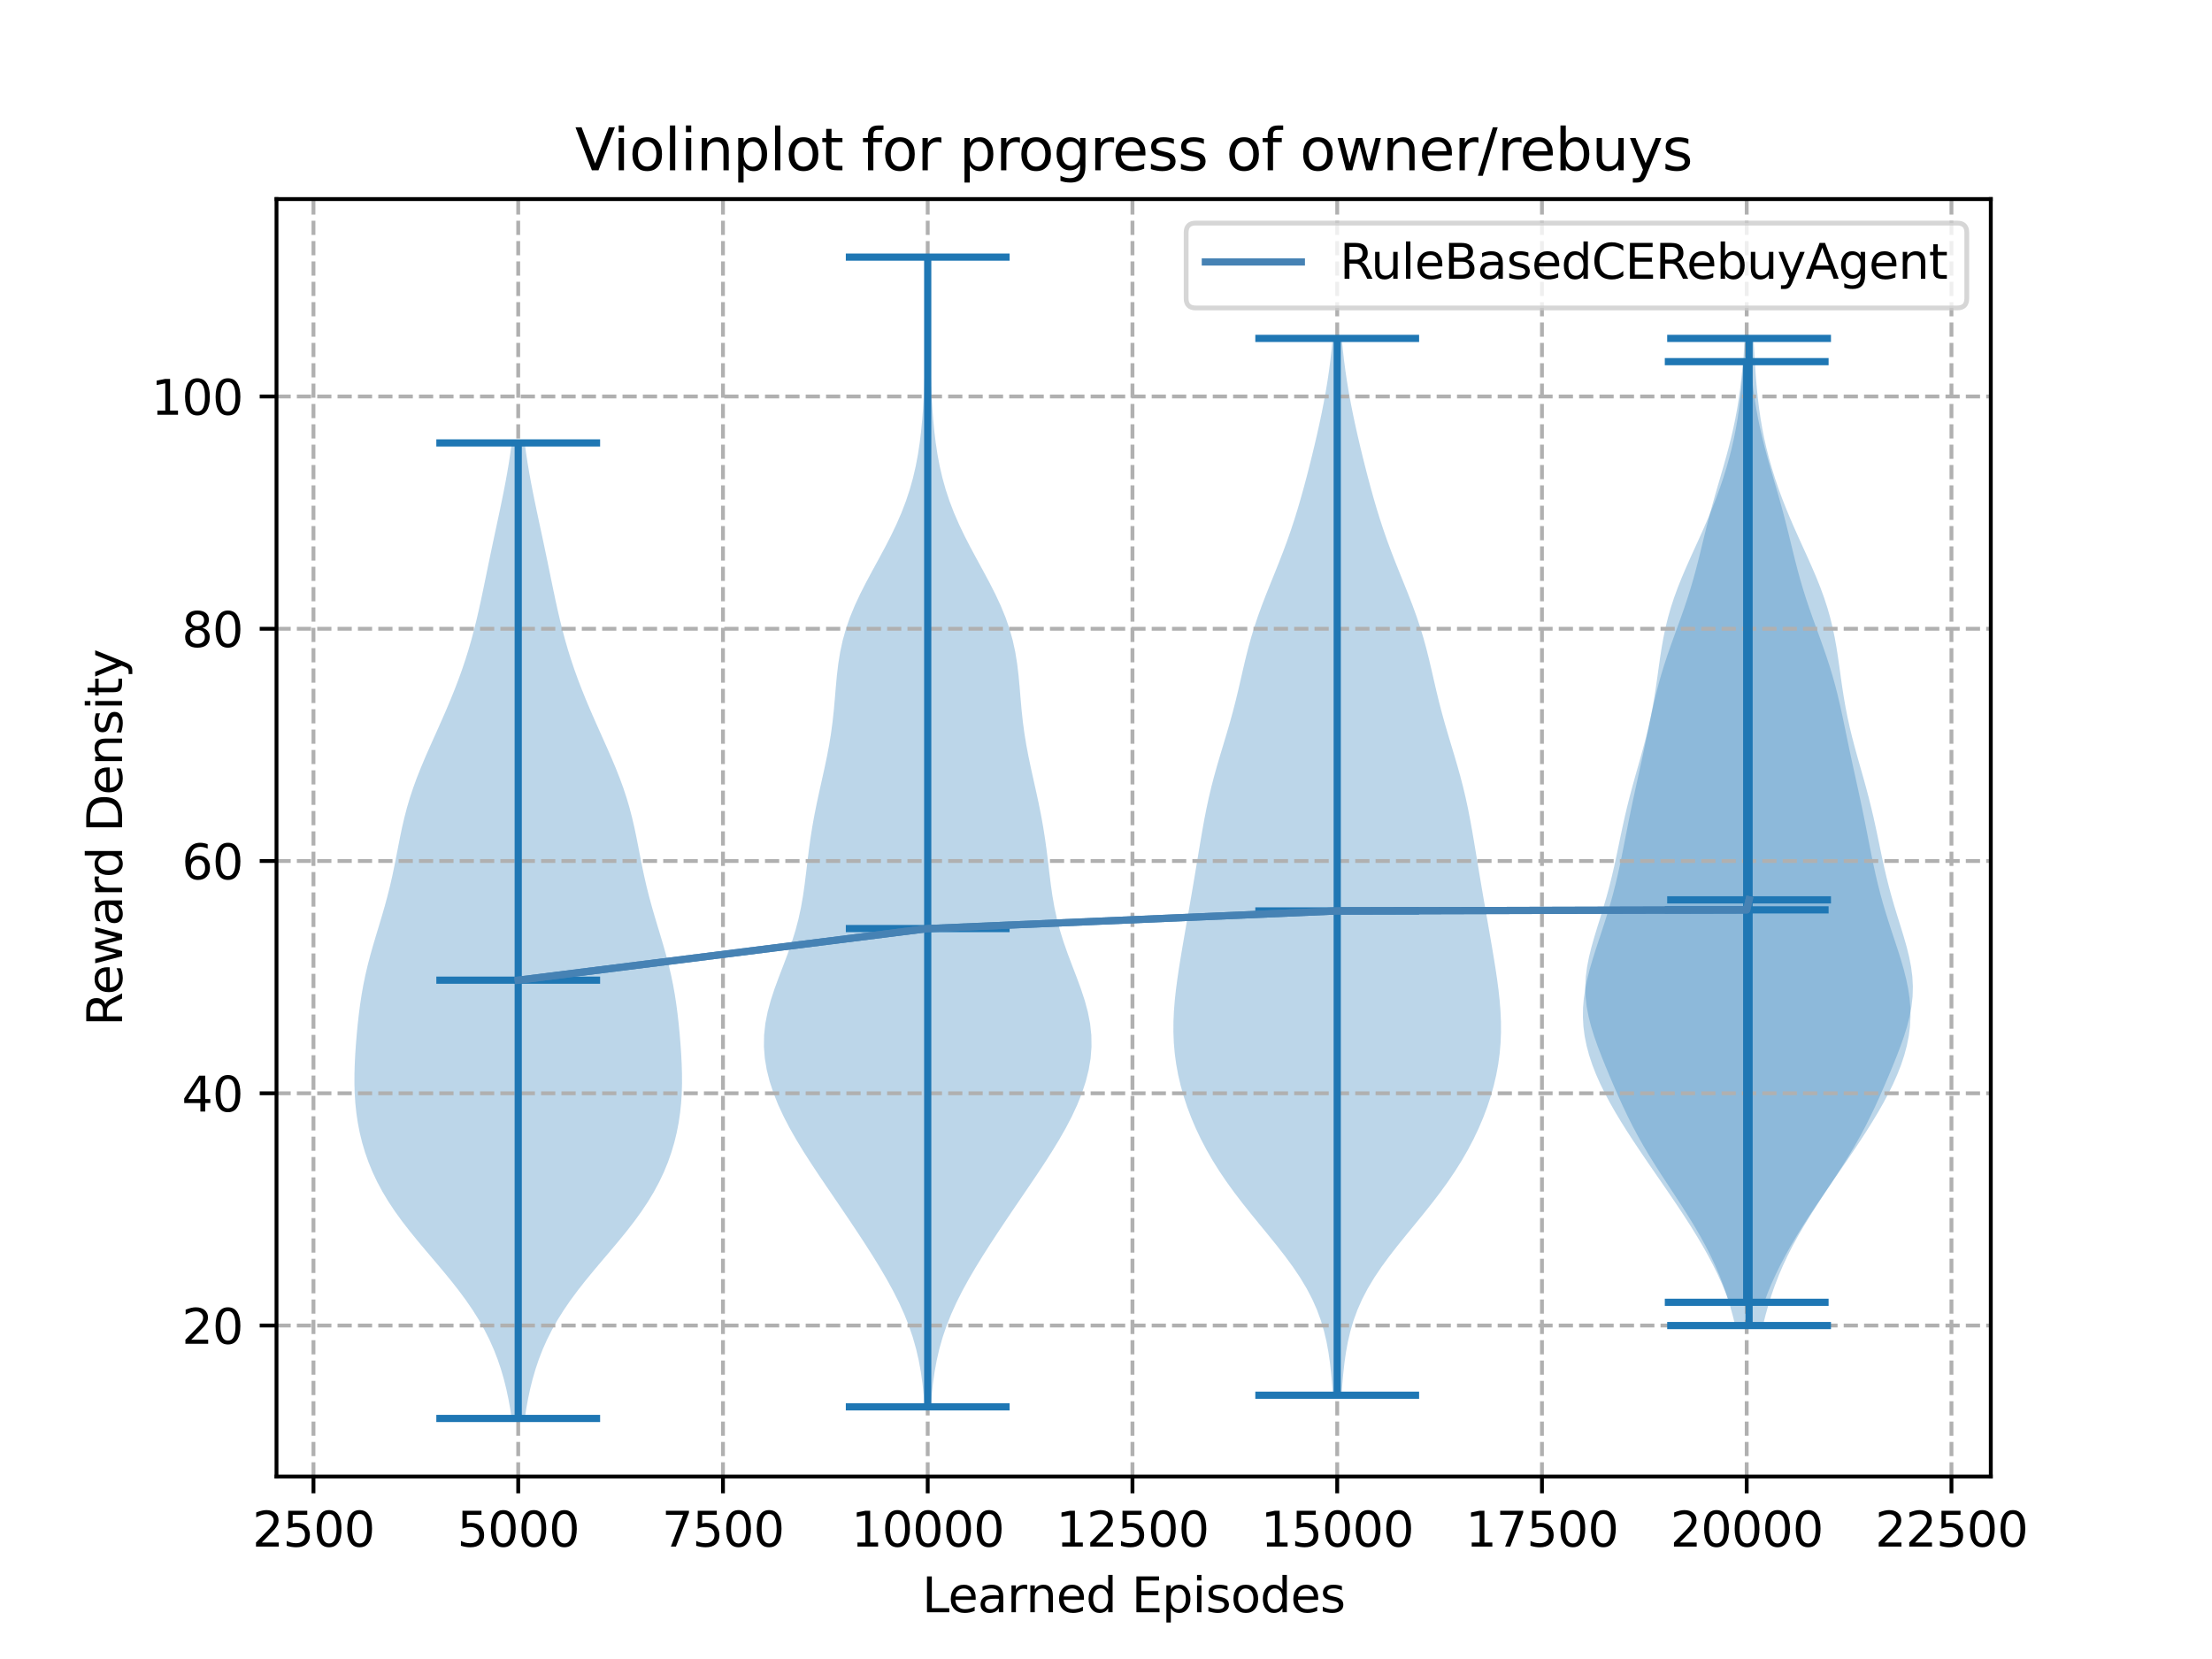 <?xml version="1.0" encoding="utf-8" standalone="no"?>
<!DOCTYPE svg PUBLIC "-//W3C//DTD SVG 1.1//EN"
  "http://www.w3.org/Graphics/SVG/1.1/DTD/svg11.dtd">
<svg xmlns:xlink="http://www.w3.org/1999/xlink" width="460.8pt" height="345.6pt" viewBox="0 0 460.8 345.6" xmlns="http://www.w3.org/2000/svg" version="1.1">
 <defs>
  <style type="text/css">*{stroke-linejoin: round; stroke-linecap: butt}</style>
 </defs>
 <g id="figure_1">
  <g id="patch_1">
   <path d="M 0 345.6 
L 460.8 345.6 
L 460.8 0 
L 0 0 
z
" style="fill: #ffffff"/>
  </g>
  <g id="axes_1">
   <g id="patch_2">
    <path d="M 57.6 307.584 
L 414.72 307.584 
L 414.72 41.472 
L 57.6 41.472 
z
" style="fill: #ffffff"/>
   </g>
   <g id="PolyCollection_1">
    <path d="M 109.317 295.488 
L 106.593 295.488 
L 106.277 293.435 
L 105.903 291.383 
L 105.465 289.33 
L 104.952 287.277 
L 104.354 285.225 
L 103.661 283.172 
L 102.863 281.119 
L 101.95 279.067 
L 100.916 277.014 
L 99.755 274.961 
L 98.468 272.909 
L 97.059 270.856 
L 95.539 268.803 
L 93.924 266.751 
L 92.238 264.698 
L 90.507 262.646 
L 88.764 260.593 
L 87.041 258.54 
L 85.369 256.488 
L 83.778 254.435 
L 82.29 252.382 
L 80.923 250.33 
L 79.686 248.277 
L 78.584 246.224 
L 77.614 244.172 
L 76.771 242.119 
L 76.049 240.066 
L 75.44 238.014 
L 74.939 235.961 
L 74.538 233.908 
L 74.234 231.856 
L 74.02 229.803 
L 73.889 227.75 
L 73.833 225.698 
L 73.841 223.645 
L 73.903 221.592 
L 74.009 219.54 
L 74.15 217.487 
L 74.32 215.434 
L 74.518 213.382 
L 74.747 211.329 
L 75.014 209.277 
L 75.326 207.224 
L 75.691 205.171 
L 76.115 203.119 
L 76.597 201.066 
L 77.133 199.013 
L 77.713 196.961 
L 78.323 194.908 
L 78.944 192.855 
L 79.559 190.803 
L 80.152 188.75 
L 80.71 186.697 
L 81.225 184.645 
L 81.697 182.592 
L 82.131 180.539 
L 82.538 178.487 
L 82.934 176.434 
L 83.338 174.381 
L 83.77 172.329 
L 84.247 170.276 
L 84.785 168.223 
L 85.392 166.171 
L 86.073 164.118 
L 86.823 162.065 
L 87.636 160.013 
L 88.497 157.96 
L 89.394 155.907 
L 90.31 153.855 
L 91.23 151.802 
L 92.142 149.75 
L 93.035 147.697 
L 93.898 145.644 
L 94.726 143.592 
L 95.512 141.539 
L 96.253 139.486 
L 96.945 137.434 
L 97.588 135.381 
L 98.183 133.328 
L 98.733 131.276 
L 99.244 129.223 
L 99.721 127.17 
L 100.173 125.118 
L 100.608 123.065 
L 101.032 121.012 
L 101.454 118.96 
L 101.877 116.907 
L 102.305 114.854 
L 102.738 112.802 
L 103.176 110.749 
L 103.616 108.696 
L 104.053 106.644 
L 104.483 104.591 
L 104.899 102.538 
L 105.296 100.486 
L 105.669 98.433 
L 106.014 96.381 
L 106.328 94.328 
L 106.608 92.275 
L 109.301 92.275 
L 109.301 92.275 
L 109.582 94.328 
L 109.896 96.381 
L 110.24 98.433 
L 110.613 100.486 
L 111.01 102.538 
L 111.427 104.591 
L 111.856 106.644 
L 112.294 108.696 
L 112.733 110.749 
L 113.171 112.802 
L 113.605 114.854 
L 114.033 116.907 
L 114.456 118.96 
L 114.877 121.012 
L 115.302 123.065 
L 115.736 125.118 
L 116.188 127.17 
L 116.666 129.223 
L 117.176 131.276 
L 117.727 133.328 
L 118.322 135.381 
L 118.965 137.434 
L 119.657 139.486 
L 120.397 141.539 
L 121.184 143.592 
L 122.011 145.644 
L 122.875 147.697 
L 123.768 149.75 
L 124.68 151.802 
L 125.6 153.855 
L 126.516 155.907 
L 127.412 157.96 
L 128.274 160.013 
L 129.086 162.065 
L 129.837 164.118 
L 130.517 166.171 
L 131.125 168.223 
L 131.662 170.276 
L 132.14 172.329 
L 132.571 174.381 
L 132.975 176.434 
L 133.372 178.487 
L 133.779 180.539 
L 134.213 182.592 
L 134.685 184.645 
L 135.2 186.697 
L 135.758 188.75 
L 136.35 190.803 
L 136.965 192.855 
L 137.587 194.908 
L 138.196 196.961 
L 138.776 199.013 
L 139.313 201.066 
L 139.795 203.119 
L 140.218 205.171 
L 140.583 207.224 
L 140.895 209.277 
L 141.162 211.329 
L 141.392 213.382 
L 141.59 215.434 
L 141.76 217.487 
L 141.901 219.54 
L 142.006 221.592 
L 142.069 223.645 
L 142.077 225.698 
L 142.021 227.75 
L 141.89 229.803 
L 141.675 231.856 
L 141.371 233.908 
L 140.971 235.961 
L 140.469 238.014 
L 139.861 240.066 
L 139.139 242.119 
L 138.296 244.172 
L 137.326 246.224 
L 136.223 248.277 
L 134.987 250.33 
L 133.619 252.382 
L 132.132 254.435 
L 130.54 256.488 
L 128.869 258.54 
L 127.145 260.593 
L 125.402 262.646 
L 123.672 264.698 
L 121.986 266.751 
L 120.371 268.803 
L 118.851 270.856 
L 117.442 272.909 
L 116.155 274.961 
L 114.994 277.014 
L 113.959 279.067 
L 113.047 281.119 
L 112.249 283.172 
L 111.556 285.225 
L 110.958 287.277 
L 110.445 289.33 
L 110.006 291.383 
L 109.633 293.435 
L 109.317 295.488 
z
" clip-path="url(#p02e7174e61)" style="fill: #1f77b4; fill-opacity: 0.3"/>
   </g>
   <g id="PolyCollection_2">
    <path d="M 193.898 293.069 
L 192.622 293.069 
L 192.429 290.65 
L 192.171 288.23 
L 191.83 285.811 
L 191.388 283.392 
L 190.829 280.973 
L 190.141 278.554 
L 189.315 276.134 
L 188.35 273.715 
L 187.252 271.296 
L 186.031 268.877 
L 184.703 266.458 
L 183.285 264.038 
L 181.798 261.619 
L 180.256 259.2 
L 178.674 256.781 
L 177.062 254.362 
L 175.429 251.942 
L 173.784 249.523 
L 172.138 247.104 
L 170.505 244.685 
L 168.903 242.266 
L 167.354 239.846 
L 165.879 237.427 
L 164.502 235.008 
L 163.242 232.589 
L 162.119 230.17 
L 161.148 227.75 
L 160.348 225.331 
L 159.736 222.912 
L 159.328 220.493 
L 159.138 218.074 
L 159.174 215.654 
L 159.433 213.235 
L 159.904 210.816 
L 160.557 208.397 
L 161.353 205.978 
L 162.242 203.558 
L 163.17 201.139 
L 164.083 198.72 
L 164.935 196.301 
L 165.691 193.882 
L 166.333 191.462 
L 166.858 189.043 
L 167.281 186.624 
L 167.627 184.205 
L 167.926 181.786 
L 168.212 179.366 
L 168.513 176.947 
L 168.85 174.528 
L 169.236 172.109 
L 169.674 169.69 
L 170.161 167.27 
L 170.684 164.851 
L 171.224 162.432 
L 171.76 160.013 
L 172.268 157.594 
L 172.726 155.174 
L 173.12 152.755 
L 173.443 150.336 
L 173.703 147.917 
L 173.917 145.498 
L 174.118 143.078 
L 174.343 140.659 
L 174.632 138.24 
L 175.023 135.821 
L 175.549 133.402 
L 176.229 130.982 
L 177.071 128.563 
L 178.066 126.144 
L 179.196 123.725 
L 180.428 121.306 
L 181.725 118.886 
L 183.045 116.467 
L 184.346 114.048 
L 185.591 111.629 
L 186.749 109.21 
L 187.798 106.79 
L 188.725 104.371 
L 189.525 101.952 
L 190.201 99.533 
L 190.762 97.114 
L 191.219 94.694 
L 191.587 92.275 
L 191.88 89.856 
L 192.112 87.437 
L 192.295 85.018 
L 192.44 82.598 
L 192.554 80.179 
L 192.645 77.76 
L 192.717 75.341 
L 192.774 72.922 
L 192.818 70.502 
L 192.853 68.083 
L 192.879 65.664 
L 192.898 63.245 
L 192.914 60.826 
L 192.928 58.406 
L 192.943 55.987 
L 192.961 53.568 
L 193.559 53.568 
L 193.559 53.568 
L 193.577 55.987 
L 193.592 58.406 
L 193.606 60.826 
L 193.622 63.245 
L 193.641 65.664 
L 193.667 68.083 
L 193.702 70.502 
L 193.746 72.922 
L 193.803 75.341 
L 193.875 77.76 
L 193.966 80.179 
L 194.08 82.598 
L 194.225 85.018 
L 194.408 87.437 
L 194.64 89.856 
L 194.933 92.275 
L 195.301 94.694 
L 195.758 97.114 
L 196.319 99.533 
L 196.995 101.952 
L 197.795 104.371 
L 198.722 106.79 
L 199.771 109.21 
L 200.929 111.629 
L 202.174 114.048 
L 203.475 116.467 
L 204.795 118.886 
L 206.092 121.306 
L 207.324 123.725 
L 208.454 126.144 
L 209.449 128.563 
L 210.291 130.982 
L 210.971 133.402 
L 211.497 135.821 
L 211.888 138.24 
L 212.177 140.659 
L 212.402 143.078 
L 212.603 145.498 
L 212.817 147.917 
L 213.077 150.336 
L 213.4 152.755 
L 213.794 155.174 
L 214.252 157.594 
L 214.76 160.013 
L 215.296 162.432 
L 215.836 164.851 
L 216.359 167.27 
L 216.846 169.69 
L 217.284 172.109 
L 217.67 174.528 
L 218.007 176.947 
L 218.308 179.366 
L 218.594 181.786 
L 218.893 184.205 
L 219.239 186.624 
L 219.662 189.043 
L 220.187 191.462 
L 220.829 193.882 
L 221.585 196.301 
L 222.437 198.72 
L 223.35 201.139 
L 224.278 203.558 
L 225.167 205.978 
L 225.963 208.397 
L 226.617 210.816 
L 227.087 213.235 
L 227.346 215.654 
L 227.382 218.074 
L 227.192 220.493 
L 226.784 222.912 
L 226.172 225.331 
L 225.372 227.75 
L 224.401 230.17 
L 223.278 232.589 
L 222.018 235.008 
L 220.641 237.427 
L 219.166 239.846 
L 217.617 242.266 
L 216.015 244.685 
L 214.382 247.104 
L 212.736 249.523 
L 211.091 251.942 
L 209.458 254.362 
L 207.846 256.781 
L 206.264 259.2 
L 204.722 261.619 
L 203.235 264.038 
L 201.817 266.458 
L 200.489 268.877 
L 199.268 271.296 
L 198.17 273.715 
L 197.205 276.134 
L 196.379 278.554 
L 195.691 280.973 
L 195.132 283.392 
L 194.69 285.811 
L 194.349 288.23 
L 194.091 290.65 
L 193.898 293.069 
z
" clip-path="url(#p02e7174e61)" style="fill: #1f77b4; fill-opacity: 0.3"/>
   </g>
   <g id="PolyCollection_3">
    <path d="M 279.465 290.65 
L 277.665 290.65 
L 277.505 288.426 
L 277.309 286.202 
L 277.063 283.978 
L 276.748 281.755 
L 276.342 279.531 
L 275.821 277.307 
L 275.162 275.084 
L 274.347 272.86 
L 273.361 270.636 
L 272.199 268.413 
L 270.865 266.189 
L 269.372 263.965 
L 267.744 261.741 
L 266.014 259.518 
L 264.217 257.294 
L 262.393 255.07 
L 260.579 252.847 
L 258.808 250.623 
L 257.108 248.399 
L 255.5 246.175 
L 253.995 243.952 
L 252.602 241.728 
L 251.323 239.504 
L 250.157 237.281 
L 249.102 235.057 
L 248.155 232.833 
L 247.316 230.609 
L 246.583 228.386 
L 245.956 226.162 
L 245.437 223.938 
L 245.027 221.715 
L 244.725 219.491 
L 244.532 217.267 
L 244.443 215.043 
L 244.453 212.82 
L 244.552 210.596 
L 244.73 208.372 
L 244.972 206.149 
L 245.266 203.925 
L 245.597 201.701 
L 245.954 199.478 
L 246.327 197.254 
L 246.71 195.03 
L 247.096 192.806 
L 247.484 190.583 
L 247.87 188.359 
L 248.254 186.135 
L 248.634 183.912 
L 249.008 181.688 
L 249.378 179.464 
L 249.746 177.24 
L 250.117 175.017 
L 250.5 172.793 
L 250.905 170.569 
L 251.343 168.346 
L 251.823 166.122 
L 252.352 163.898 
L 252.931 161.674 
L 253.554 159.451 
L 254.209 157.227 
L 254.879 155.003 
L 255.546 152.78 
L 256.193 150.556 
L 256.806 148.332 
L 257.381 146.109 
L 257.92 143.885 
L 258.435 141.661 
L 258.944 139.437 
L 259.468 137.214 
L 260.028 134.99 
L 260.643 132.766 
L 261.322 130.543 
L 262.069 128.319 
L 262.878 126.095 
L 263.736 123.871 
L 264.625 121.648 
L 265.524 119.424 
L 266.414 117.2 
L 267.278 114.977 
L 268.104 112.753 
L 268.884 110.529 
L 269.618 108.305 
L 270.308 106.082 
L 270.96 103.858 
L 271.581 101.634 
L 272.176 99.411 
L 272.749 97.187 
L 273.305 94.963 
L 273.842 92.739 
L 274.36 90.516 
L 274.856 88.292 
L 275.325 86.068 
L 275.764 83.845 
L 276.169 81.621 
L 276.537 79.397 
L 276.866 77.174 
L 277.156 74.95 
L 277.407 72.726 
L 277.623 70.502 
L 279.508 70.502 
L 279.508 70.502 
L 279.723 72.726 
L 279.975 74.95 
L 280.265 77.174 
L 280.594 79.397 
L 280.962 81.621 
L 281.367 83.845 
L 281.805 86.068 
L 282.275 88.292 
L 282.77 90.516 
L 283.288 92.739 
L 283.826 94.963 
L 284.381 97.187 
L 284.955 99.411 
L 285.55 101.634 
L 286.17 103.858 
L 286.822 106.082 
L 287.512 108.305 
L 288.246 110.529 
L 289.027 112.753 
L 289.852 114.977 
L 290.716 117.2 
L 291.606 119.424 
L 292.506 121.648 
L 293.395 123.871 
L 294.253 126.095 
L 295.062 128.319 
L 295.809 130.543 
L 296.488 132.766 
L 297.102 134.99 
L 297.662 137.214 
L 298.186 139.437 
L 298.695 141.661 
L 299.21 143.885 
L 299.749 146.109 
L 300.324 148.332 
L 300.938 150.556 
L 301.584 152.78 
L 302.252 155.003 
L 302.922 157.227 
L 303.577 159.451 
L 304.2 161.674 
L 304.778 163.898 
L 305.307 166.122 
L 305.788 168.346 
L 306.225 170.569 
L 306.63 172.793 
L 307.013 175.017 
L 307.384 177.24 
L 307.752 179.464 
L 308.122 181.688 
L 308.497 183.912 
L 308.876 186.135 
L 309.26 188.359 
L 309.647 190.583 
L 310.034 192.806 
L 310.421 195.03 
L 310.803 197.254 
L 311.176 199.478 
L 311.533 201.701 
L 311.864 203.925 
L 312.158 206.149 
L 312.401 208.372 
L 312.578 210.596 
L 312.678 212.82 
L 312.687 215.043 
L 312.598 217.267 
L 312.405 219.491 
L 312.104 221.715 
L 311.693 223.938 
L 311.174 226.162 
L 310.548 228.386 
L 309.815 230.609 
L 308.975 232.833 
L 308.029 235.057 
L 306.974 237.281 
L 305.808 239.504 
L 304.528 241.728 
L 303.135 243.952 
L 301.631 246.175 
L 300.022 248.399 
L 298.322 250.623 
L 296.552 252.847 
L 294.738 255.07 
L 292.914 257.294 
L 291.117 259.518 
L 289.386 261.741 
L 287.759 263.965 
L 286.266 266.189 
L 284.931 268.413 
L 283.769 270.636 
L 282.783 272.86 
L 281.968 275.084 
L 281.31 277.307 
L 280.789 279.531 
L 280.382 281.755 
L 280.067 283.978 
L 279.821 286.202 
L 279.626 288.426 
L 279.465 290.65 
z
" clip-path="url(#p02e7174e61)" style="fill: #1f77b4; fill-opacity: 0.3"/>
   </g>
   <g id="PolyCollection_4">
    <path d="M 367.521 271.296 
L 360.22 271.296 
L 359.484 269.317 
L 358.665 267.337 
L 357.765 265.358 
L 356.788 263.379 
L 355.739 261.399 
L 354.624 259.42 
L 353.449 257.441 
L 352.224 255.461 
L 350.955 253.482 
L 349.651 251.503 
L 348.32 249.523 
L 346.969 247.544 
L 345.608 245.565 
L 344.244 243.585 
L 342.886 241.606 
L 341.544 239.626 
L 340.225 237.647 
L 338.94 235.668 
L 337.698 233.688 
L 336.507 231.709 
L 335.38 229.73 
L 334.325 227.75 
L 333.353 225.771 
L 332.476 223.792 
L 331.704 221.812 
L 331.047 219.833 
L 330.516 217.854 
L 330.119 215.874 
L 329.862 213.895 
L 329.748 211.916 
L 329.777 209.936 
L 329.942 207.957 
L 330.235 205.978 
L 330.64 203.998 
L 331.139 202.019 
L 331.711 200.04 
L 332.333 198.06 
L 332.982 196.081 
L 333.639 194.102 
L 334.285 192.122 
L 334.905 190.143 
L 335.491 188.163 
L 336.038 186.184 
L 336.543 184.205 
L 337.011 182.225 
L 337.445 180.246 
L 337.855 178.267 
L 338.249 176.287 
L 338.636 174.308 
L 339.024 172.329 
L 339.419 170.349 
L 339.826 168.37 
L 340.245 166.391 
L 340.675 164.411 
L 341.11 162.432 
L 341.547 160.453 
L 341.979 158.473 
L 342.403 156.494 
L 342.818 154.515 
L 343.227 152.535 
L 343.637 150.556 
L 344.056 148.577 
L 344.495 146.597 
L 344.964 144.618 
L 345.473 142.639 
L 346.029 140.659 
L 346.631 138.68 
L 347.279 136.701 
L 347.962 134.721 
L 348.671 132.742 
L 349.391 130.762 
L 350.106 128.783 
L 350.803 126.804 
L 351.468 124.824 
L 352.095 122.845 
L 352.681 120.866 
L 353.228 118.886 
L 353.742 116.907 
L 354.235 114.928 
L 354.717 112.948 
L 355.202 110.969 
L 355.7 108.99 
L 356.217 107.01 
L 356.756 105.031 
L 357.315 103.052 
L 357.888 101.072 
L 358.467 99.093 
L 359.041 97.114 
L 359.599 95.134 
L 360.131 93.155 
L 360.629 91.176 
L 361.086 89.196 
L 361.499 87.217 
L 361.866 85.238 
L 362.189 83.258 
L 362.467 81.279 
L 362.706 79.299 
L 362.909 77.32 
L 363.08 75.341 
L 364.661 75.341 
L 364.661 75.341 
L 364.832 77.32 
L 365.035 79.299 
L 365.273 81.279 
L 365.552 83.258 
L 365.874 85.238 
L 366.242 87.217 
L 366.655 89.196 
L 367.112 91.176 
L 367.61 93.155 
L 368.142 95.134 
L 368.7 97.114 
L 369.274 99.093 
L 369.852 101.072 
L 370.426 103.052 
L 370.985 105.031 
L 371.524 107.01 
L 372.041 108.99 
L 372.538 110.969 
L 373.024 112.948 
L 373.506 114.928 
L 373.999 116.907 
L 374.513 118.886 
L 375.06 120.866 
L 375.645 122.845 
L 376.272 124.824 
L 376.938 126.804 
L 377.634 128.783 
L 378.35 130.762 
L 379.069 132.742 
L 379.778 134.721 
L 380.462 136.701 
L 381.11 138.68 
L 381.712 140.659 
L 382.267 142.639 
L 382.777 144.618 
L 383.246 146.597 
L 383.685 148.577 
L 384.104 150.556 
L 384.513 152.535 
L 384.923 154.515 
L 385.338 156.494 
L 385.762 158.473 
L 386.194 160.453 
L 386.631 162.432 
L 387.066 164.411 
L 387.496 166.391 
L 387.915 168.37 
L 388.322 170.349 
L 388.717 172.329 
L 389.105 174.308 
L 389.492 176.287 
L 389.886 178.267 
L 390.295 180.246 
L 390.73 182.225 
L 391.197 184.205 
L 391.703 186.184 
L 392.249 188.163 
L 392.836 190.143 
L 393.456 192.122 
L 394.102 194.102 
L 394.758 196.081 
L 395.408 198.06 
L 396.03 200.04 
L 396.602 202.019 
L 397.101 203.998 
L 397.506 205.978 
L 397.799 207.957 
L 397.964 209.936 
L 397.993 211.916 
L 397.879 213.895 
L 397.622 215.874 
L 397.225 217.854 
L 396.694 219.833 
L 396.037 221.812 
L 395.265 223.792 
L 394.388 225.771 
L 393.416 227.75 
L 392.361 229.73 
L 391.233 231.709 
L 390.043 233.688 
L 388.801 235.668 
L 387.516 237.647 
L 386.197 239.626 
L 384.855 241.606 
L 383.497 243.585 
L 382.133 245.565 
L 380.772 247.544 
L 379.421 249.523 
L 378.09 251.503 
L 376.785 253.482 
L 375.517 255.461 
L 374.291 257.441 
L 373.117 259.42 
L 372.002 261.399 
L 370.953 263.379 
L 369.975 265.358 
L 369.075 267.337 
L 368.257 269.317 
L 367.521 271.296 
z
" clip-path="url(#p02e7174e61)" style="fill: #1f77b4; fill-opacity: 0.3"/>
   </g>
   <g id="PolyCollection_5">
    <path d="M 367.251 276.134 
L 361.479 276.134 
L 360.964 274.057 
L 360.386 271.98 
L 359.738 269.903 
L 359.014 267.826 
L 358.211 265.749 
L 357.322 263.672 
L 356.349 261.595 
L 355.29 259.518 
L 354.151 257.441 
L 352.939 255.363 
L 351.664 253.286 
L 350.34 251.209 
L 348.983 249.132 
L 347.614 247.055 
L 346.251 244.978 
L 344.914 242.901 
L 343.621 240.824 
L 342.384 238.747 
L 341.211 236.67 
L 340.105 234.593 
L 339.062 232.515 
L 338.074 230.438 
L 337.129 228.361 
L 336.216 226.284 
L 335.329 224.207 
L 334.465 222.13 
L 333.628 220.053 
L 332.832 217.976 
L 332.099 215.899 
L 331.452 213.822 
L 330.921 211.745 
L 330.531 209.667 
L 330.302 207.59 
L 330.243 205.513 
L 330.355 203.436 
L 330.626 201.359 
L 331.034 199.282 
L 331.551 197.205 
L 332.143 195.128 
L 332.778 193.051 
L 333.426 190.974 
L 334.062 188.897 
L 334.668 186.819 
L 335.234 184.742 
L 335.757 182.665 
L 336.24 180.588 
L 336.694 178.511 
L 337.128 176.434 
L 337.559 174.357 
L 337.998 172.28 
L 338.458 170.203 
L 338.947 168.126 
L 339.468 166.049 
L 340.02 163.971 
L 340.596 161.894 
L 341.185 159.817 
L 341.774 157.74 
L 342.348 155.663 
L 342.892 153.586 
L 343.397 151.509 
L 343.855 149.432 
L 344.264 147.355 
L 344.626 145.278 
L 344.95 143.201 
L 345.248 141.123 
L 345.536 139.046 
L 345.832 136.969 
L 346.155 134.892 
L 346.525 132.815 
L 346.959 130.738 
L 347.468 128.661 
L 348.061 126.584 
L 348.74 124.507 
L 349.499 122.43 
L 350.328 120.353 
L 351.213 118.275 
L 352.137 116.198 
L 353.079 114.121 
L 354.022 112.044 
L 354.95 109.967 
L 355.848 107.89 
L 356.707 105.813 
L 357.519 103.736 
L 358.279 101.659 
L 358.984 99.582 
L 359.631 97.505 
L 360.22 95.427 
L 360.749 93.35 
L 361.218 91.273 
L 361.629 89.196 
L 361.983 87.119 
L 362.284 85.042 
L 362.537 82.965 
L 362.748 80.888 
L 362.924 78.811 
L 363.075 76.734 
L 363.207 74.657 
L 363.326 72.579 
L 363.439 70.502 
L 365.292 70.502 
L 365.292 70.502 
L 365.404 72.579 
L 365.524 74.657 
L 365.655 76.734 
L 365.806 78.811 
L 365.983 80.888 
L 366.194 82.965 
L 366.446 85.042 
L 366.747 87.119 
L 367.101 89.196 
L 367.512 91.273 
L 367.982 93.35 
L 368.511 95.427 
L 369.099 97.505 
L 369.747 99.582 
L 370.451 101.659 
L 371.211 103.736 
L 372.023 105.813 
L 372.882 107.89 
L 373.781 109.967 
L 374.708 112.044 
L 375.651 114.121 
L 376.594 116.198 
L 377.517 118.275 
L 378.402 120.353 
L 379.232 122.43 
L 379.991 124.507 
L 380.669 126.584 
L 381.262 128.661 
L 381.772 130.738 
L 382.205 132.815 
L 382.575 134.892 
L 382.899 136.969 
L 383.195 139.046 
L 383.482 141.123 
L 383.78 143.201 
L 384.104 145.278 
L 384.466 147.355 
L 384.875 149.432 
L 385.333 151.509 
L 385.838 153.586 
L 386.383 155.663 
L 386.956 157.74 
L 387.545 159.817 
L 388.134 161.894 
L 388.71 163.971 
L 389.262 166.049 
L 389.783 168.126 
L 390.272 170.203 
L 390.732 172.28 
L 391.172 174.357 
L 391.602 176.434 
L 392.037 178.511 
L 392.49 180.588 
L 392.974 182.665 
L 393.497 184.742 
L 394.062 186.819 
L 394.668 188.897 
L 395.304 190.974 
L 395.952 193.051 
L 396.587 195.128 
L 397.18 197.205 
L 397.697 199.282 
L 398.105 201.359 
L 398.375 203.436 
L 398.487 205.513 
L 398.429 207.59 
L 398.199 209.667 
L 397.809 211.745 
L 397.278 213.822 
L 396.632 215.899 
L 395.898 217.976 
L 395.103 220.053 
L 394.266 222.13 
L 393.401 224.207 
L 392.514 226.284 
L 391.602 228.361 
L 390.657 230.438 
L 389.668 232.515 
L 388.625 234.593 
L 387.519 236.67 
L 386.346 238.747 
L 385.109 240.824 
L 383.816 242.901 
L 382.479 244.978 
L 381.116 247.055 
L 379.747 249.132 
L 378.391 251.209 
L 377.067 253.286 
L 375.792 255.363 
L 374.579 257.441 
L 373.44 259.518 
L 372.382 261.595 
L 371.408 263.672 
L 370.52 265.749 
L 369.716 267.826 
L 368.993 269.903 
L 368.345 271.98 
L 367.766 274.057 
L 367.251 276.134 
z
" clip-path="url(#p02e7174e61)" style="fill: #1f77b4; fill-opacity: 0.3"/>
   </g>
   <g id="matplotlib.axis_1">
    <g id="xtick_1">
     <g id="line2d_1">
      <path d="M 65.302 307.584 
L 65.302 41.472 
" clip-path="url(#p02e7174e61)" style="fill: none; stroke-dasharray: 2.96,1.28; stroke-dashoffset: 0; stroke: #b0b0b0; stroke-width: 0.8"/>
     </g>
     <g id="line2d_2">
      <defs>
       <path id="mdd68f5c7cf" d="M 0 0 
L 0 3.5 
" style="stroke: #000000; stroke-width: 0.8"/>
      </defs>
      <g>
       <use xlink:href="#mdd68f5c7cf" x="65.302" y="307.584" style="stroke: #000000; stroke-width: 0.8"/>
      </g>
     </g>
     <g id="text_1">
      <!-- 2500 -->
      <g transform="translate(52.577 322.182)scale(0.1 -0.1)">
       <defs>
        <path id="DejaVuSans-32" d="M 1228 531 
L 3431 531 
L 3431 0 
L 469 0 
L 469 531 
Q 828 903 1448 1529 
Q 2069 2156 2228 2338 
Q 2531 2678 2651 2914 
Q 2772 3150 2772 3378 
Q 2772 3750 2511 3984 
Q 2250 4219 1831 4219 
Q 1534 4219 1204 4116 
Q 875 4013 500 3803 
L 500 4441 
Q 881 4594 1212 4672 
Q 1544 4750 1819 4750 
Q 2544 4750 2975 4387 
Q 3406 4025 3406 3419 
Q 3406 3131 3298 2873 
Q 3191 2616 2906 2266 
Q 2828 2175 2409 1742 
Q 1991 1309 1228 531 
z
" transform="scale(0.016)"/>
        <path id="DejaVuSans-35" d="M 691 4666 
L 3169 4666 
L 3169 4134 
L 1269 4134 
L 1269 2991 
Q 1406 3038 1543 3061 
Q 1681 3084 1819 3084 
Q 2600 3084 3056 2656 
Q 3513 2228 3513 1497 
Q 3513 744 3044 326 
Q 2575 -91 1722 -91 
Q 1428 -91 1123 -41 
Q 819 9 494 109 
L 494 744 
Q 775 591 1075 516 
Q 1375 441 1709 441 
Q 2250 441 2565 725 
Q 2881 1009 2881 1497 
Q 2881 1984 2565 2268 
Q 2250 2553 1709 2553 
Q 1456 2553 1204 2497 
Q 953 2441 691 2322 
L 691 4666 
z
" transform="scale(0.016)"/>
        <path id="DejaVuSans-30" d="M 2034 4250 
Q 1547 4250 1301 3770 
Q 1056 3291 1056 2328 
Q 1056 1369 1301 889 
Q 1547 409 2034 409 
Q 2525 409 2770 889 
Q 3016 1369 3016 2328 
Q 3016 3291 2770 3770 
Q 2525 4250 2034 4250 
z
M 2034 4750 
Q 2819 4750 3233 4129 
Q 3647 3509 3647 2328 
Q 3647 1150 3233 529 
Q 2819 -91 2034 -91 
Q 1250 -91 836 529 
Q 422 1150 422 2328 
Q 422 3509 836 4129 
Q 1250 4750 2034 4750 
z
" transform="scale(0.016)"/>
       </defs>
       <use xlink:href="#DejaVuSans-32"/>
       <use xlink:href="#DejaVuSans-35" x="63.623"/>
       <use xlink:href="#DejaVuSans-30" x="127.246"/>
       <use xlink:href="#DejaVuSans-30" x="190.869"/>
      </g>
     </g>
    </g>
    <g id="xtick_2">
     <g id="line2d_3">
      <path d="M 107.955 307.584 
L 107.955 41.472 
" clip-path="url(#p02e7174e61)" style="fill: none; stroke-dasharray: 2.96,1.28; stroke-dashoffset: 0; stroke: #b0b0b0; stroke-width: 0.8"/>
     </g>
     <g id="line2d_4">
      <g>
       <use xlink:href="#mdd68f5c7cf" x="107.955" y="307.584" style="stroke: #000000; stroke-width: 0.8"/>
      </g>
     </g>
     <g id="text_2">
      <!-- 5000 -->
      <g transform="translate(95.23 322.182)scale(0.1 -0.1)">
       <use xlink:href="#DejaVuSans-35"/>
       <use xlink:href="#DejaVuSans-30" x="63.623"/>
       <use xlink:href="#DejaVuSans-30" x="127.246"/>
       <use xlink:href="#DejaVuSans-30" x="190.869"/>
      </g>
     </g>
    </g>
    <g id="xtick_3">
     <g id="line2d_5">
      <path d="M 150.607 307.584 
L 150.607 41.472 
" clip-path="url(#p02e7174e61)" style="fill: none; stroke-dasharray: 2.96,1.28; stroke-dashoffset: 0; stroke: #b0b0b0; stroke-width: 0.8"/>
     </g>
     <g id="line2d_6">
      <g>
       <use xlink:href="#mdd68f5c7cf" x="150.607" y="307.584" style="stroke: #000000; stroke-width: 0.8"/>
      </g>
     </g>
     <g id="text_3">
      <!-- 7500 -->
      <g transform="translate(137.882 322.182)scale(0.1 -0.1)">
       <defs>
        <path id="DejaVuSans-37" d="M 525 4666 
L 3525 4666 
L 3525 4397 
L 1831 0 
L 1172 0 
L 2766 4134 
L 525 4134 
L 525 4666 
z
" transform="scale(0.016)"/>
       </defs>
       <use xlink:href="#DejaVuSans-37"/>
       <use xlink:href="#DejaVuSans-35" x="63.623"/>
       <use xlink:href="#DejaVuSans-30" x="127.246"/>
       <use xlink:href="#DejaVuSans-30" x="190.869"/>
      </g>
     </g>
    </g>
    <g id="xtick_4">
     <g id="line2d_7">
      <path d="M 193.26 307.584 
L 193.26 41.472 
" clip-path="url(#p02e7174e61)" style="fill: none; stroke-dasharray: 2.96,1.28; stroke-dashoffset: 0; stroke: #b0b0b0; stroke-width: 0.8"/>
     </g>
     <g id="line2d_8">
      <g>
       <use xlink:href="#mdd68f5c7cf" x="193.26" y="307.584" style="stroke: #000000; stroke-width: 0.8"/>
      </g>
     </g>
     <g id="text_4">
      <!-- 10000 -->
      <g transform="translate(177.354 322.182)scale(0.1 -0.1)">
       <defs>
        <path id="DejaVuSans-31" d="M 794 531 
L 1825 531 
L 1825 4091 
L 703 3866 
L 703 4441 
L 1819 4666 
L 2450 4666 
L 2450 531 
L 3481 531 
L 3481 0 
L 794 0 
L 794 531 
z
" transform="scale(0.016)"/>
       </defs>
       <use xlink:href="#DejaVuSans-31"/>
       <use xlink:href="#DejaVuSans-30" x="63.623"/>
       <use xlink:href="#DejaVuSans-30" x="127.246"/>
       <use xlink:href="#DejaVuSans-30" x="190.869"/>
       <use xlink:href="#DejaVuSans-30" x="254.492"/>
      </g>
     </g>
    </g>
    <g id="xtick_5">
     <g id="line2d_9">
      <path d="M 235.913 307.584 
L 235.913 41.472 
" clip-path="url(#p02e7174e61)" style="fill: none; stroke-dasharray: 2.96,1.28; stroke-dashoffset: 0; stroke: #b0b0b0; stroke-width: 0.8"/>
     </g>
     <g id="line2d_10">
      <g>
       <use xlink:href="#mdd68f5c7cf" x="235.913" y="307.584" style="stroke: #000000; stroke-width: 0.8"/>
      </g>
     </g>
     <g id="text_5">
      <!-- 12500 -->
      <g transform="translate(220.006 322.182)scale(0.1 -0.1)">
       <use xlink:href="#DejaVuSans-31"/>
       <use xlink:href="#DejaVuSans-32" x="63.623"/>
       <use xlink:href="#DejaVuSans-35" x="127.246"/>
       <use xlink:href="#DejaVuSans-30" x="190.869"/>
       <use xlink:href="#DejaVuSans-30" x="254.492"/>
      </g>
     </g>
    </g>
    <g id="xtick_6">
     <g id="line2d_11">
      <path d="M 278.565 307.584 
L 278.565 41.472 
" clip-path="url(#p02e7174e61)" style="fill: none; stroke-dasharray: 2.96,1.28; stroke-dashoffset: 0; stroke: #b0b0b0; stroke-width: 0.8"/>
     </g>
     <g id="line2d_12">
      <g>
       <use xlink:href="#mdd68f5c7cf" x="278.565" y="307.584" style="stroke: #000000; stroke-width: 0.8"/>
      </g>
     </g>
     <g id="text_6">
      <!-- 15000 -->
      <g transform="translate(262.659 322.182)scale(0.1 -0.1)">
       <use xlink:href="#DejaVuSans-31"/>
       <use xlink:href="#DejaVuSans-35" x="63.623"/>
       <use xlink:href="#DejaVuSans-30" x="127.246"/>
       <use xlink:href="#DejaVuSans-30" x="190.869"/>
       <use xlink:href="#DejaVuSans-30" x="254.492"/>
      </g>
     </g>
    </g>
    <g id="xtick_7">
     <g id="line2d_13">
      <path d="M 321.218 307.584 
L 321.218 41.472 
" clip-path="url(#p02e7174e61)" style="fill: none; stroke-dasharray: 2.96,1.28; stroke-dashoffset: 0; stroke: #b0b0b0; stroke-width: 0.8"/>
     </g>
     <g id="line2d_14">
      <g>
       <use xlink:href="#mdd68f5c7cf" x="321.218" y="307.584" style="stroke: #000000; stroke-width: 0.8"/>
      </g>
     </g>
     <g id="text_7">
      <!-- 17500 -->
      <g transform="translate(305.312 322.182)scale(0.1 -0.1)">
       <use xlink:href="#DejaVuSans-31"/>
       <use xlink:href="#DejaVuSans-37" x="63.623"/>
       <use xlink:href="#DejaVuSans-35" x="127.246"/>
       <use xlink:href="#DejaVuSans-30" x="190.869"/>
       <use xlink:href="#DejaVuSans-30" x="254.492"/>
      </g>
     </g>
    </g>
    <g id="xtick_8">
     <g id="line2d_15">
      <path d="M 363.87 307.584 
L 363.87 41.472 
" clip-path="url(#p02e7174e61)" style="fill: none; stroke-dasharray: 2.96,1.28; stroke-dashoffset: 0; stroke: #b0b0b0; stroke-width: 0.8"/>
     </g>
     <g id="line2d_16">
      <g>
       <use xlink:href="#mdd68f5c7cf" x="363.87" y="307.584" style="stroke: #000000; stroke-width: 0.8"/>
      </g>
     </g>
     <g id="text_8">
      <!-- 20000 -->
      <g transform="translate(347.964 322.182)scale(0.1 -0.1)">
       <use xlink:href="#DejaVuSans-32"/>
       <use xlink:href="#DejaVuSans-30" x="63.623"/>
       <use xlink:href="#DejaVuSans-30" x="127.246"/>
       <use xlink:href="#DejaVuSans-30" x="190.869"/>
       <use xlink:href="#DejaVuSans-30" x="254.492"/>
      </g>
     </g>
    </g>
    <g id="xtick_9">
     <g id="line2d_17">
      <path d="M 406.523 307.584 
L 406.523 41.472 
" clip-path="url(#p02e7174e61)" style="fill: none; stroke-dasharray: 2.96,1.28; stroke-dashoffset: 0; stroke: #b0b0b0; stroke-width: 0.8"/>
     </g>
     <g id="line2d_18">
      <g>
       <use xlink:href="#mdd68f5c7cf" x="406.523" y="307.584" style="stroke: #000000; stroke-width: 0.8"/>
      </g>
     </g>
     <g id="text_9">
      <!-- 22500 -->
      <g transform="translate(390.617 322.182)scale(0.1 -0.1)">
       <use xlink:href="#DejaVuSans-32"/>
       <use xlink:href="#DejaVuSans-32" x="63.623"/>
       <use xlink:href="#DejaVuSans-35" x="127.246"/>
       <use xlink:href="#DejaVuSans-30" x="190.869"/>
       <use xlink:href="#DejaVuSans-30" x="254.492"/>
      </g>
     </g>
    </g>
    <g id="text_10">
     <!-- Learned Episodes -->
     <g transform="translate(192.102 335.861)scale(0.1 -0.1)">
      <defs>
       <path id="DejaVuSans-4c" d="M 628 4666 
L 1259 4666 
L 1259 531 
L 3531 531 
L 3531 0 
L 628 0 
L 628 4666 
z
" transform="scale(0.016)"/>
       <path id="DejaVuSans-65" d="M 3597 1894 
L 3597 1613 
L 953 1613 
Q 991 1019 1311 708 
Q 1631 397 2203 397 
Q 2534 397 2845 478 
Q 3156 559 3463 722 
L 3463 178 
Q 3153 47 2828 -22 
Q 2503 -91 2169 -91 
Q 1331 -91 842 396 
Q 353 884 353 1716 
Q 353 2575 817 3079 
Q 1281 3584 2069 3584 
Q 2775 3584 3186 3129 
Q 3597 2675 3597 1894 
z
M 3022 2063 
Q 3016 2534 2758 2815 
Q 2500 3097 2075 3097 
Q 1594 3097 1305 2825 
Q 1016 2553 972 2059 
L 3022 2063 
z
" transform="scale(0.016)"/>
       <path id="DejaVuSans-61" d="M 2194 1759 
Q 1497 1759 1228 1600 
Q 959 1441 959 1056 
Q 959 750 1161 570 
Q 1363 391 1709 391 
Q 2188 391 2477 730 
Q 2766 1069 2766 1631 
L 2766 1759 
L 2194 1759 
z
M 3341 1997 
L 3341 0 
L 2766 0 
L 2766 531 
Q 2569 213 2275 61 
Q 1981 -91 1556 -91 
Q 1019 -91 701 211 
Q 384 513 384 1019 
Q 384 1609 779 1909 
Q 1175 2209 1959 2209 
L 2766 2209 
L 2766 2266 
Q 2766 2663 2505 2880 
Q 2244 3097 1772 3097 
Q 1472 3097 1187 3025 
Q 903 2953 641 2809 
L 641 3341 
Q 956 3463 1253 3523 
Q 1550 3584 1831 3584 
Q 2591 3584 2966 3190 
Q 3341 2797 3341 1997 
z
" transform="scale(0.016)"/>
       <path id="DejaVuSans-72" d="M 2631 2963 
Q 2534 3019 2420 3045 
Q 2306 3072 2169 3072 
Q 1681 3072 1420 2755 
Q 1159 2438 1159 1844 
L 1159 0 
L 581 0 
L 581 3500 
L 1159 3500 
L 1159 2956 
Q 1341 3275 1631 3429 
Q 1922 3584 2338 3584 
Q 2397 3584 2469 3576 
Q 2541 3569 2628 3553 
L 2631 2963 
z
" transform="scale(0.016)"/>
       <path id="DejaVuSans-6e" d="M 3513 2113 
L 3513 0 
L 2938 0 
L 2938 2094 
Q 2938 2591 2744 2837 
Q 2550 3084 2163 3084 
Q 1697 3084 1428 2787 
Q 1159 2491 1159 1978 
L 1159 0 
L 581 0 
L 581 3500 
L 1159 3500 
L 1159 2956 
Q 1366 3272 1645 3428 
Q 1925 3584 2291 3584 
Q 2894 3584 3203 3211 
Q 3513 2838 3513 2113 
z
" transform="scale(0.016)"/>
       <path id="DejaVuSans-64" d="M 2906 2969 
L 2906 4863 
L 3481 4863 
L 3481 0 
L 2906 0 
L 2906 525 
Q 2725 213 2448 61 
Q 2172 -91 1784 -91 
Q 1150 -91 751 415 
Q 353 922 353 1747 
Q 353 2572 751 3078 
Q 1150 3584 1784 3584 
Q 2172 3584 2448 3432 
Q 2725 3281 2906 2969 
z
M 947 1747 
Q 947 1113 1208 752 
Q 1469 391 1925 391 
Q 2381 391 2643 752 
Q 2906 1113 2906 1747 
Q 2906 2381 2643 2742 
Q 2381 3103 1925 3103 
Q 1469 3103 1208 2742 
Q 947 2381 947 1747 
z
" transform="scale(0.016)"/>
       <path id="DejaVuSans-20" transform="scale(0.016)"/>
       <path id="DejaVuSans-45" d="M 628 4666 
L 3578 4666 
L 3578 4134 
L 1259 4134 
L 1259 2753 
L 3481 2753 
L 3481 2222 
L 1259 2222 
L 1259 531 
L 3634 531 
L 3634 0 
L 628 0 
L 628 4666 
z
" transform="scale(0.016)"/>
       <path id="DejaVuSans-70" d="M 1159 525 
L 1159 -1331 
L 581 -1331 
L 581 3500 
L 1159 3500 
L 1159 2969 
Q 1341 3281 1617 3432 
Q 1894 3584 2278 3584 
Q 2916 3584 3314 3078 
Q 3713 2572 3713 1747 
Q 3713 922 3314 415 
Q 2916 -91 2278 -91 
Q 1894 -91 1617 61 
Q 1341 213 1159 525 
z
M 3116 1747 
Q 3116 2381 2855 2742 
Q 2594 3103 2138 3103 
Q 1681 3103 1420 2742 
Q 1159 2381 1159 1747 
Q 1159 1113 1420 752 
Q 1681 391 2138 391 
Q 2594 391 2855 752 
Q 3116 1113 3116 1747 
z
" transform="scale(0.016)"/>
       <path id="DejaVuSans-69" d="M 603 3500 
L 1178 3500 
L 1178 0 
L 603 0 
L 603 3500 
z
M 603 4863 
L 1178 4863 
L 1178 4134 
L 603 4134 
L 603 4863 
z
" transform="scale(0.016)"/>
       <path id="DejaVuSans-73" d="M 2834 3397 
L 2834 2853 
Q 2591 2978 2328 3040 
Q 2066 3103 1784 3103 
Q 1356 3103 1142 2972 
Q 928 2841 928 2578 
Q 928 2378 1081 2264 
Q 1234 2150 1697 2047 
L 1894 2003 
Q 2506 1872 2764 1633 
Q 3022 1394 3022 966 
Q 3022 478 2636 193 
Q 2250 -91 1575 -91 
Q 1294 -91 989 -36 
Q 684 19 347 128 
L 347 722 
Q 666 556 975 473 
Q 1284 391 1588 391 
Q 1994 391 2212 530 
Q 2431 669 2431 922 
Q 2431 1156 2273 1281 
Q 2116 1406 1581 1522 
L 1381 1569 
Q 847 1681 609 1914 
Q 372 2147 372 2553 
Q 372 3047 722 3315 
Q 1072 3584 1716 3584 
Q 2034 3584 2315 3537 
Q 2597 3491 2834 3397 
z
" transform="scale(0.016)"/>
       <path id="DejaVuSans-6f" d="M 1959 3097 
Q 1497 3097 1228 2736 
Q 959 2375 959 1747 
Q 959 1119 1226 758 
Q 1494 397 1959 397 
Q 2419 397 2687 759 
Q 2956 1122 2956 1747 
Q 2956 2369 2687 2733 
Q 2419 3097 1959 3097 
z
M 1959 3584 
Q 2709 3584 3137 3096 
Q 3566 2609 3566 1747 
Q 3566 888 3137 398 
Q 2709 -91 1959 -91 
Q 1206 -91 779 398 
Q 353 888 353 1747 
Q 353 2609 779 3096 
Q 1206 3584 1959 3584 
z
" transform="scale(0.016)"/>
      </defs>
      <use xlink:href="#DejaVuSans-4c"/>
      <use xlink:href="#DejaVuSans-65" x="53.963"/>
      <use xlink:href="#DejaVuSans-61" x="115.486"/>
      <use xlink:href="#DejaVuSans-72" x="176.766"/>
      <use xlink:href="#DejaVuSans-6e" x="216.129"/>
      <use xlink:href="#DejaVuSans-65" x="279.508"/>
      <use xlink:href="#DejaVuSans-64" x="341.031"/>
      <use xlink:href="#DejaVuSans-20" x="404.508"/>
      <use xlink:href="#DejaVuSans-45" x="436.295"/>
      <use xlink:href="#DejaVuSans-70" x="499.479"/>
      <use xlink:href="#DejaVuSans-69" x="562.955"/>
      <use xlink:href="#DejaVuSans-73" x="590.738"/>
      <use xlink:href="#DejaVuSans-6f" x="642.838"/>
      <use xlink:href="#DejaVuSans-64" x="704.02"/>
      <use xlink:href="#DejaVuSans-65" x="767.496"/>
      <use xlink:href="#DejaVuSans-73" x="829.02"/>
     </g>
    </g>
   </g>
   <g id="matplotlib.axis_2">
    <g id="ytick_1">
     <g id="line2d_19">
      <path d="M 57.6 276.134 
L 414.72 276.134 
" clip-path="url(#p02e7174e61)" style="fill: none; stroke-dasharray: 2.96,1.28; stroke-dashoffset: 0; stroke: #b0b0b0; stroke-width: 0.8"/>
     </g>
     <g id="line2d_20">
      <defs>
       <path id="m56ef500a96" d="M 0 0 
L -3.5 0 
" style="stroke: #000000; stroke-width: 0.8"/>
      </defs>
      <g>
       <use xlink:href="#m56ef500a96" x="57.6" y="276.134" style="stroke: #000000; stroke-width: 0.8"/>
      </g>
     </g>
     <g id="text_11">
      <!-- 20 -->
      <g transform="translate(37.875 279.934)scale(0.1 -0.1)">
       <use xlink:href="#DejaVuSans-32"/>
       <use xlink:href="#DejaVuSans-30" x="63.623"/>
      </g>
     </g>
    </g>
    <g id="ytick_2">
     <g id="line2d_21">
      <path d="M 57.6 227.75 
L 414.72 227.75 
" clip-path="url(#p02e7174e61)" style="fill: none; stroke-dasharray: 2.96,1.28; stroke-dashoffset: 0; stroke: #b0b0b0; stroke-width: 0.8"/>
     </g>
     <g id="line2d_22">
      <g>
       <use xlink:href="#m56ef500a96" x="57.6" y="227.75" style="stroke: #000000; stroke-width: 0.8"/>
      </g>
     </g>
     <g id="text_12">
      <!-- 40 -->
      <g transform="translate(37.875 231.55)scale(0.1 -0.1)">
       <defs>
        <path id="DejaVuSans-34" d="M 2419 4116 
L 825 1625 
L 2419 1625 
L 2419 4116 
z
M 2253 4666 
L 3047 4666 
L 3047 1625 
L 3713 1625 
L 3713 1100 
L 3047 1100 
L 3047 0 
L 2419 0 
L 2419 1100 
L 313 1100 
L 313 1709 
L 2253 4666 
z
" transform="scale(0.016)"/>
       </defs>
       <use xlink:href="#DejaVuSans-34"/>
       <use xlink:href="#DejaVuSans-30" x="63.623"/>
      </g>
     </g>
    </g>
    <g id="ytick_3">
     <g id="line2d_23">
      <path d="M 57.6 179.366 
L 414.72 179.366 
" clip-path="url(#p02e7174e61)" style="fill: none; stroke-dasharray: 2.96,1.28; stroke-dashoffset: 0; stroke: #b0b0b0; stroke-width: 0.8"/>
     </g>
     <g id="line2d_24">
      <g>
       <use xlink:href="#m56ef500a96" x="57.6" y="179.366" style="stroke: #000000; stroke-width: 0.8"/>
      </g>
     </g>
     <g id="text_13">
      <!-- 60 -->
      <g transform="translate(37.875 183.166)scale(0.1 -0.1)">
       <defs>
        <path id="DejaVuSans-36" d="M 2113 2584 
Q 1688 2584 1439 2293 
Q 1191 2003 1191 1497 
Q 1191 994 1439 701 
Q 1688 409 2113 409 
Q 2538 409 2786 701 
Q 3034 994 3034 1497 
Q 3034 2003 2786 2293 
Q 2538 2584 2113 2584 
z
M 3366 4563 
L 3366 3988 
Q 3128 4100 2886 4159 
Q 2644 4219 2406 4219 
Q 1781 4219 1451 3797 
Q 1122 3375 1075 2522 
Q 1259 2794 1537 2939 
Q 1816 3084 2150 3084 
Q 2853 3084 3261 2657 
Q 3669 2231 3669 1497 
Q 3669 778 3244 343 
Q 2819 -91 2113 -91 
Q 1303 -91 875 529 
Q 447 1150 447 2328 
Q 447 3434 972 4092 
Q 1497 4750 2381 4750 
Q 2619 4750 2861 4703 
Q 3103 4656 3366 4563 
z
" transform="scale(0.016)"/>
       </defs>
       <use xlink:href="#DejaVuSans-36"/>
       <use xlink:href="#DejaVuSans-30" x="63.623"/>
      </g>
     </g>
    </g>
    <g id="ytick_4">
     <g id="line2d_25">
      <path d="M 57.6 130.982 
L 414.72 130.982 
" clip-path="url(#p02e7174e61)" style="fill: none; stroke-dasharray: 2.96,1.28; stroke-dashoffset: 0; stroke: #b0b0b0; stroke-width: 0.8"/>
     </g>
     <g id="line2d_26">
      <g>
       <use xlink:href="#m56ef500a96" x="57.6" y="130.982" style="stroke: #000000; stroke-width: 0.8"/>
      </g>
     </g>
     <g id="text_14">
      <!-- 80 -->
      <g transform="translate(37.875 134.782)scale(0.1 -0.1)">
       <defs>
        <path id="DejaVuSans-38" d="M 2034 2216 
Q 1584 2216 1326 1975 
Q 1069 1734 1069 1313 
Q 1069 891 1326 650 
Q 1584 409 2034 409 
Q 2484 409 2743 651 
Q 3003 894 3003 1313 
Q 3003 1734 2745 1975 
Q 2488 2216 2034 2216 
z
M 1403 2484 
Q 997 2584 770 2862 
Q 544 3141 544 3541 
Q 544 4100 942 4425 
Q 1341 4750 2034 4750 
Q 2731 4750 3128 4425 
Q 3525 4100 3525 3541 
Q 3525 3141 3298 2862 
Q 3072 2584 2669 2484 
Q 3125 2378 3379 2068 
Q 3634 1759 3634 1313 
Q 3634 634 3220 271 
Q 2806 -91 2034 -91 
Q 1263 -91 848 271 
Q 434 634 434 1313 
Q 434 1759 690 2068 
Q 947 2378 1403 2484 
z
M 1172 3481 
Q 1172 3119 1398 2916 
Q 1625 2713 2034 2713 
Q 2441 2713 2670 2916 
Q 2900 3119 2900 3481 
Q 2900 3844 2670 4047 
Q 2441 4250 2034 4250 
Q 1625 4250 1398 4047 
Q 1172 3844 1172 3481 
z
" transform="scale(0.016)"/>
       </defs>
       <use xlink:href="#DejaVuSans-38"/>
       <use xlink:href="#DejaVuSans-30" x="63.623"/>
      </g>
     </g>
    </g>
    <g id="ytick_5">
     <g id="line2d_27">
      <path d="M 57.6 82.598 
L 414.72 82.598 
" clip-path="url(#p02e7174e61)" style="fill: none; stroke-dasharray: 2.96,1.28; stroke-dashoffset: 0; stroke: #b0b0b0; stroke-width: 0.8"/>
     </g>
     <g id="line2d_28">
      <g>
       <use xlink:href="#m56ef500a96" x="57.6" y="82.598" style="stroke: #000000; stroke-width: 0.8"/>
      </g>
     </g>
     <g id="text_15">
      <!-- 100 -->
      <g transform="translate(31.512 86.398)scale(0.1 -0.1)">
       <use xlink:href="#DejaVuSans-31"/>
       <use xlink:href="#DejaVuSans-30" x="63.623"/>
       <use xlink:href="#DejaVuSans-30" x="127.246"/>
      </g>
     </g>
    </g>
    <g id="text_16">
     <!-- Reward Density -->
     <g transform="translate(25.433 213.747)rotate(-90)scale(0.1 -0.1)">
      <defs>
       <path id="DejaVuSans-52" d="M 2841 2188 
Q 3044 2119 3236 1894 
Q 3428 1669 3622 1275 
L 4263 0 
L 3584 0 
L 2988 1197 
Q 2756 1666 2539 1819 
Q 2322 1972 1947 1972 
L 1259 1972 
L 1259 0 
L 628 0 
L 628 4666 
L 2053 4666 
Q 2853 4666 3247 4331 
Q 3641 3997 3641 3322 
Q 3641 2881 3436 2590 
Q 3231 2300 2841 2188 
z
M 1259 4147 
L 1259 2491 
L 2053 2491 
Q 2509 2491 2742 2702 
Q 2975 2913 2975 3322 
Q 2975 3731 2742 3939 
Q 2509 4147 2053 4147 
L 1259 4147 
z
" transform="scale(0.016)"/>
       <path id="DejaVuSans-77" d="M 269 3500 
L 844 3500 
L 1563 769 
L 2278 3500 
L 2956 3500 
L 3675 769 
L 4391 3500 
L 4966 3500 
L 4050 0 
L 3372 0 
L 2619 2869 
L 1863 0 
L 1184 0 
L 269 3500 
z
" transform="scale(0.016)"/>
       <path id="DejaVuSans-44" d="M 1259 4147 
L 1259 519 
L 2022 519 
Q 2988 519 3436 956 
Q 3884 1394 3884 2338 
Q 3884 3275 3436 3711 
Q 2988 4147 2022 4147 
L 1259 4147 
z
M 628 4666 
L 1925 4666 
Q 3281 4666 3915 4102 
Q 4550 3538 4550 2338 
Q 4550 1131 3912 565 
Q 3275 0 1925 0 
L 628 0 
L 628 4666 
z
" transform="scale(0.016)"/>
       <path id="DejaVuSans-74" d="M 1172 4494 
L 1172 3500 
L 2356 3500 
L 2356 3053 
L 1172 3053 
L 1172 1153 
Q 1172 725 1289 603 
Q 1406 481 1766 481 
L 2356 481 
L 2356 0 
L 1766 0 
Q 1100 0 847 248 
Q 594 497 594 1153 
L 594 3053 
L 172 3053 
L 172 3500 
L 594 3500 
L 594 4494 
L 1172 4494 
z
" transform="scale(0.016)"/>
       <path id="DejaVuSans-79" d="M 2059 -325 
Q 1816 -950 1584 -1140 
Q 1353 -1331 966 -1331 
L 506 -1331 
L 506 -850 
L 844 -850 
Q 1081 -850 1212 -737 
Q 1344 -625 1503 -206 
L 1606 56 
L 191 3500 
L 800 3500 
L 1894 763 
L 2988 3500 
L 3597 3500 
L 2059 -325 
z
" transform="scale(0.016)"/>
      </defs>
      <use xlink:href="#DejaVuSans-52"/>
      <use xlink:href="#DejaVuSans-65" x="64.982"/>
      <use xlink:href="#DejaVuSans-77" x="126.506"/>
      <use xlink:href="#DejaVuSans-61" x="208.293"/>
      <use xlink:href="#DejaVuSans-72" x="269.572"/>
      <use xlink:href="#DejaVuSans-64" x="308.936"/>
      <use xlink:href="#DejaVuSans-20" x="372.412"/>
      <use xlink:href="#DejaVuSans-44" x="404.199"/>
      <use xlink:href="#DejaVuSans-65" x="481.201"/>
      <use xlink:href="#DejaVuSans-6e" x="542.725"/>
      <use xlink:href="#DejaVuSans-73" x="606.104"/>
      <use xlink:href="#DejaVuSans-69" x="658.203"/>
      <use xlink:href="#DejaVuSans-74" x="685.986"/>
      <use xlink:href="#DejaVuSans-79" x="725.195"/>
     </g>
    </g>
   </g>
   <g id="LineCollection_1">
    <path d="M 90.894 204.192 
L 125.016 204.192 
" clip-path="url(#p02e7174e61)" style="fill: none; stroke: #1f77b4; stroke-width: 1.5"/>
    <path d="M 176.199 193.441 
L 210.321 193.441 
" clip-path="url(#p02e7174e61)" style="fill: none; stroke: #1f77b4; stroke-width: 1.5"/>
    <path d="M 261.504 189.764 
L 295.626 189.764 
" clip-path="url(#p02e7174e61)" style="fill: none; stroke: #1f77b4; stroke-width: 1.5"/>
    <path d="M 346.809 189.542 
L 380.931 189.542 
" clip-path="url(#p02e7174e61)" style="fill: none; stroke: #1f77b4; stroke-width: 1.5"/>
    <path d="M 347.304 187.456 
L 381.426 187.456 
" clip-path="url(#p02e7174e61)" style="fill: none; stroke: #1f77b4; stroke-width: 1.5"/>
   </g>
   <g id="LineCollection_2">
    <path d="M 90.894 92.275 
L 125.016 92.275 
" clip-path="url(#p02e7174e61)" style="fill: none; stroke: #1f77b4; stroke-width: 1.5"/>
    <path d="M 176.199 53.568 
L 210.321 53.568 
" clip-path="url(#p02e7174e61)" style="fill: none; stroke: #1f77b4; stroke-width: 1.5"/>
    <path d="M 261.504 70.502 
L 295.626 70.502 
" clip-path="url(#p02e7174e61)" style="fill: none; stroke: #1f77b4; stroke-width: 1.5"/>
    <path d="M 346.809 75.341 
L 380.931 75.341 
" clip-path="url(#p02e7174e61)" style="fill: none; stroke: #1f77b4; stroke-width: 1.5"/>
    <path d="M 347.304 70.502 
L 381.426 70.502 
" clip-path="url(#p02e7174e61)" style="fill: none; stroke: #1f77b4; stroke-width: 1.5"/>
   </g>
   <g id="LineCollection_3">
    <path d="M 90.894 295.488 
L 125.016 295.488 
" clip-path="url(#p02e7174e61)" style="fill: none; stroke: #1f77b4; stroke-width: 1.5"/>
    <path d="M 176.199 293.069 
L 210.321 293.069 
" clip-path="url(#p02e7174e61)" style="fill: none; stroke: #1f77b4; stroke-width: 1.5"/>
    <path d="M 261.504 290.65 
L 295.626 290.65 
" clip-path="url(#p02e7174e61)" style="fill: none; stroke: #1f77b4; stroke-width: 1.5"/>
    <path d="M 346.809 271.296 
L 380.931 271.296 
" clip-path="url(#p02e7174e61)" style="fill: none; stroke: #1f77b4; stroke-width: 1.5"/>
    <path d="M 347.304 276.134 
L 381.426 276.134 
" clip-path="url(#p02e7174e61)" style="fill: none; stroke: #1f77b4; stroke-width: 1.5"/>
   </g>
   <g id="LineCollection_4">
    <path d="M 107.955 295.488 
L 107.955 92.275 
" clip-path="url(#p02e7174e61)" style="fill: none; stroke: #1f77b4; stroke-width: 1.5"/>
    <path d="M 193.26 293.069 
L 193.26 53.568 
" clip-path="url(#p02e7174e61)" style="fill: none; stroke: #1f77b4; stroke-width: 1.5"/>
    <path d="M 278.565 290.65 
L 278.565 70.502 
" clip-path="url(#p02e7174e61)" style="fill: none; stroke: #1f77b4; stroke-width: 1.5"/>
    <path d="M 363.87 271.296 
L 363.87 75.341 
" clip-path="url(#p02e7174e61)" style="fill: none; stroke: #1f77b4; stroke-width: 1.5"/>
    <path d="M 364.365 276.134 
L 364.365 70.502 
" clip-path="url(#p02e7174e61)" style="fill: none; stroke: #1f77b4; stroke-width: 1.5"/>
   </g>
   <g id="line2d_29">
    <path d="M 107.955 204.192 
L 193.26 193.441 
L 278.565 189.764 
L 363.87 189.542 
L 364.365 187.456 
" clip-path="url(#p02e7174e61)" style="fill: none; stroke: #4682b4; stroke-width: 1.5; stroke-linecap: square"/>
   </g>
   <g id="line2d_30">
    <path d="M 107.955 204.192 
L 193.26 193.441 
L 278.565 189.764 
L 363.87 189.542 
L 364.365 187.456 
" clip-path="url(#p02e7174e61)" style="fill: none; stroke: #4682b4; stroke-width: 1.5; stroke-linecap: square"/>
   </g>
   <g id="patch_3">
    <path d="M 57.6 307.584 
L 57.6 41.472 
" style="fill: none; stroke: #000000; stroke-width: 0.8; stroke-linejoin: miter; stroke-linecap: square"/>
   </g>
   <g id="patch_4">
    <path d="M 414.72 307.584 
L 414.72 41.472 
" style="fill: none; stroke: #000000; stroke-width: 0.8; stroke-linejoin: miter; stroke-linecap: square"/>
   </g>
   <g id="patch_5">
    <path d="M 57.6 307.584 
L 414.72 307.584 
" style="fill: none; stroke: #000000; stroke-width: 0.8; stroke-linejoin: miter; stroke-linecap: square"/>
   </g>
   <g id="patch_6">
    <path d="M 57.6 41.472 
L 414.72 41.472 
" style="fill: none; stroke: #000000; stroke-width: 0.8; stroke-linejoin: miter; stroke-linecap: square"/>
   </g>
   <g id="text_17">
    <!-- Violinplot for progress of owner/rebuys -->
    <g transform="translate(119.788 35.472)scale(0.12 -0.12)">
     <defs>
      <path id="DejaVuSans-56" d="M 1831 0 
L 50 4666 
L 709 4666 
L 2188 738 
L 3669 4666 
L 4325 4666 
L 2547 0 
L 1831 0 
z
" transform="scale(0.016)"/>
      <path id="DejaVuSans-6c" d="M 603 4863 
L 1178 4863 
L 1178 0 
L 603 0 
L 603 4863 
z
" transform="scale(0.016)"/>
      <path id="DejaVuSans-66" d="M 2375 4863 
L 2375 4384 
L 1825 4384 
Q 1516 4384 1395 4259 
Q 1275 4134 1275 3809 
L 1275 3500 
L 2222 3500 
L 2222 3053 
L 1275 3053 
L 1275 0 
L 697 0 
L 697 3053 
L 147 3053 
L 147 3500 
L 697 3500 
L 697 3744 
Q 697 4328 969 4595 
Q 1241 4863 1831 4863 
L 2375 4863 
z
" transform="scale(0.016)"/>
      <path id="DejaVuSans-67" d="M 2906 1791 
Q 2906 2416 2648 2759 
Q 2391 3103 1925 3103 
Q 1463 3103 1205 2759 
Q 947 2416 947 1791 
Q 947 1169 1205 825 
Q 1463 481 1925 481 
Q 2391 481 2648 825 
Q 2906 1169 2906 1791 
z
M 3481 434 
Q 3481 -459 3084 -895 
Q 2688 -1331 1869 -1331 
Q 1566 -1331 1297 -1286 
Q 1028 -1241 775 -1147 
L 775 -588 
Q 1028 -725 1275 -790 
Q 1522 -856 1778 -856 
Q 2344 -856 2625 -561 
Q 2906 -266 2906 331 
L 2906 616 
Q 2728 306 2450 153 
Q 2172 0 1784 0 
Q 1141 0 747 490 
Q 353 981 353 1791 
Q 353 2603 747 3093 
Q 1141 3584 1784 3584 
Q 2172 3584 2450 3431 
Q 2728 3278 2906 2969 
L 2906 3500 
L 3481 3500 
L 3481 434 
z
" transform="scale(0.016)"/>
      <path id="DejaVuSans-2f" d="M 1625 4666 
L 2156 4666 
L 531 -594 
L 0 -594 
L 1625 4666 
z
" transform="scale(0.016)"/>
      <path id="DejaVuSans-62" d="M 3116 1747 
Q 3116 2381 2855 2742 
Q 2594 3103 2138 3103 
Q 1681 3103 1420 2742 
Q 1159 2381 1159 1747 
Q 1159 1113 1420 752 
Q 1681 391 2138 391 
Q 2594 391 2855 752 
Q 3116 1113 3116 1747 
z
M 1159 2969 
Q 1341 3281 1617 3432 
Q 1894 3584 2278 3584 
Q 2916 3584 3314 3078 
Q 3713 2572 3713 1747 
Q 3713 922 3314 415 
Q 2916 -91 2278 -91 
Q 1894 -91 1617 61 
Q 1341 213 1159 525 
L 1159 0 
L 581 0 
L 581 4863 
L 1159 4863 
L 1159 2969 
z
" transform="scale(0.016)"/>
      <path id="DejaVuSans-75" d="M 544 1381 
L 544 3500 
L 1119 3500 
L 1119 1403 
Q 1119 906 1312 657 
Q 1506 409 1894 409 
Q 2359 409 2629 706 
Q 2900 1003 2900 1516 
L 2900 3500 
L 3475 3500 
L 3475 0 
L 2900 0 
L 2900 538 
Q 2691 219 2414 64 
Q 2138 -91 1772 -91 
Q 1169 -91 856 284 
Q 544 659 544 1381 
z
M 1991 3584 
L 1991 3584 
z
" transform="scale(0.016)"/>
     </defs>
     <use xlink:href="#DejaVuSans-56"/>
     <use xlink:href="#DejaVuSans-69" x="66.158"/>
     <use xlink:href="#DejaVuSans-6f" x="93.941"/>
     <use xlink:href="#DejaVuSans-6c" x="155.123"/>
     <use xlink:href="#DejaVuSans-69" x="182.906"/>
     <use xlink:href="#DejaVuSans-6e" x="210.689"/>
     <use xlink:href="#DejaVuSans-70" x="274.068"/>
     <use xlink:href="#DejaVuSans-6c" x="337.545"/>
     <use xlink:href="#DejaVuSans-6f" x="365.328"/>
     <use xlink:href="#DejaVuSans-74" x="426.51"/>
     <use xlink:href="#DejaVuSans-20" x="465.719"/>
     <use xlink:href="#DejaVuSans-66" x="497.506"/>
     <use xlink:href="#DejaVuSans-6f" x="532.711"/>
     <use xlink:href="#DejaVuSans-72" x="593.893"/>
     <use xlink:href="#DejaVuSans-20" x="635.006"/>
     <use xlink:href="#DejaVuSans-70" x="666.793"/>
     <use xlink:href="#DejaVuSans-72" x="730.27"/>
     <use xlink:href="#DejaVuSans-6f" x="769.133"/>
     <use xlink:href="#DejaVuSans-67" x="830.314"/>
     <use xlink:href="#DejaVuSans-72" x="893.791"/>
     <use xlink:href="#DejaVuSans-65" x="932.654"/>
     <use xlink:href="#DejaVuSans-73" x="994.178"/>
     <use xlink:href="#DejaVuSans-73" x="1046.277"/>
     <use xlink:href="#DejaVuSans-20" x="1098.377"/>
     <use xlink:href="#DejaVuSans-6f" x="1130.164"/>
     <use xlink:href="#DejaVuSans-66" x="1191.346"/>
     <use xlink:href="#DejaVuSans-20" x="1226.551"/>
     <use xlink:href="#DejaVuSans-6f" x="1258.338"/>
     <use xlink:href="#DejaVuSans-77" x="1319.52"/>
     <use xlink:href="#DejaVuSans-6e" x="1401.307"/>
     <use xlink:href="#DejaVuSans-65" x="1464.686"/>
     <use xlink:href="#DejaVuSans-72" x="1526.209"/>
     <use xlink:href="#DejaVuSans-2f" x="1567.322"/>
     <use xlink:href="#DejaVuSans-72" x="1601.014"/>
     <use xlink:href="#DejaVuSans-65" x="1639.877"/>
     <use xlink:href="#DejaVuSans-62" x="1701.4"/>
     <use xlink:href="#DejaVuSans-75" x="1764.877"/>
     <use xlink:href="#DejaVuSans-79" x="1828.256"/>
     <use xlink:href="#DejaVuSans-73" x="1887.436"/>
    </g>
   </g>
   <g id="legend_1">
    <g id="patch_7">
     <path d="M 249.095 64.15 
L 407.72 64.15 
Q 409.72 64.15 409.72 62.15 
L 409.72 48.472 
Q 409.72 46.472 407.72 46.472 
L 249.095 46.472 
Q 247.095 46.472 247.095 48.472 
L 247.095 62.15 
Q 247.095 64.15 249.095 64.15 
z
" style="fill: #ffffff; opacity: 0.8; stroke: #cccccc; stroke-linejoin: miter"/>
    </g>
    <g id="line2d_31">
     <path d="M 251.095 54.57 
L 261.095 54.57 
L 271.095 54.57 
" style="fill: none; stroke: #4682b4; stroke-width: 1.5; stroke-linecap: square"/>
    </g>
    <g id="text_18">
     <!-- RuleBasedCERebuyAgent -->
     <g transform="translate(279.095 58.07)scale(0.1 -0.1)">
      <defs>
       <path id="DejaVuSans-42" d="M 1259 2228 
L 1259 519 
L 2272 519 
Q 2781 519 3026 730 
Q 3272 941 3272 1375 
Q 3272 1813 3026 2020 
Q 2781 2228 2272 2228 
L 1259 2228 
z
M 1259 4147 
L 1259 2741 
L 2194 2741 
Q 2656 2741 2882 2914 
Q 3109 3088 3109 3444 
Q 3109 3797 2882 3972 
Q 2656 4147 2194 4147 
L 1259 4147 
z
M 628 4666 
L 2241 4666 
Q 2963 4666 3353 4366 
Q 3744 4066 3744 3513 
Q 3744 3084 3544 2831 
Q 3344 2578 2956 2516 
Q 3422 2416 3680 2098 
Q 3938 1781 3938 1306 
Q 3938 681 3513 340 
Q 3088 0 2303 0 
L 628 0 
L 628 4666 
z
" transform="scale(0.016)"/>
       <path id="DejaVuSans-43" d="M 4122 4306 
L 4122 3641 
Q 3803 3938 3442 4084 
Q 3081 4231 2675 4231 
Q 1875 4231 1450 3742 
Q 1025 3253 1025 2328 
Q 1025 1406 1450 917 
Q 1875 428 2675 428 
Q 3081 428 3442 575 
Q 3803 722 4122 1019 
L 4122 359 
Q 3791 134 3420 21 
Q 3050 -91 2638 -91 
Q 1578 -91 968 557 
Q 359 1206 359 2328 
Q 359 3453 968 4101 
Q 1578 4750 2638 4750 
Q 3056 4750 3426 4639 
Q 3797 4528 4122 4306 
z
" transform="scale(0.016)"/>
       <path id="DejaVuSans-41" d="M 2188 4044 
L 1331 1722 
L 3047 1722 
L 2188 4044 
z
M 1831 4666 
L 2547 4666 
L 4325 0 
L 3669 0 
L 3244 1197 
L 1141 1197 
L 716 0 
L 50 0 
L 1831 4666 
z
" transform="scale(0.016)"/>
      </defs>
      <use xlink:href="#DejaVuSans-52"/>
      <use xlink:href="#DejaVuSans-75" x="64.982"/>
      <use xlink:href="#DejaVuSans-6c" x="128.361"/>
      <use xlink:href="#DejaVuSans-65" x="156.145"/>
      <use xlink:href="#DejaVuSans-42" x="217.668"/>
      <use xlink:href="#DejaVuSans-61" x="286.271"/>
      <use xlink:href="#DejaVuSans-73" x="347.551"/>
      <use xlink:href="#DejaVuSans-65" x="399.65"/>
      <use xlink:href="#DejaVuSans-64" x="461.174"/>
      <use xlink:href="#DejaVuSans-43" x="524.65"/>
      <use xlink:href="#DejaVuSans-45" x="594.475"/>
      <use xlink:href="#DejaVuSans-52" x="657.658"/>
      <use xlink:href="#DejaVuSans-65" x="722.641"/>
      <use xlink:href="#DejaVuSans-62" x="784.164"/>
      <use xlink:href="#DejaVuSans-75" x="847.641"/>
      <use xlink:href="#DejaVuSans-79" x="911.02"/>
      <use xlink:href="#DejaVuSans-41" x="970.199"/>
      <use xlink:href="#DejaVuSans-67" x="1038.607"/>
      <use xlink:href="#DejaVuSans-65" x="1102.084"/>
      <use xlink:href="#DejaVuSans-6e" x="1163.607"/>
      <use xlink:href="#DejaVuSans-74" x="1226.986"/>
     </g>
    </g>
   </g>
  </g>
 </g>
 <defs>
  <clipPath id="p02e7174e61">
   <rect x="57.6" y="41.472" width="357.12" height="266.112"/>
  </clipPath>
 </defs>
</svg>
